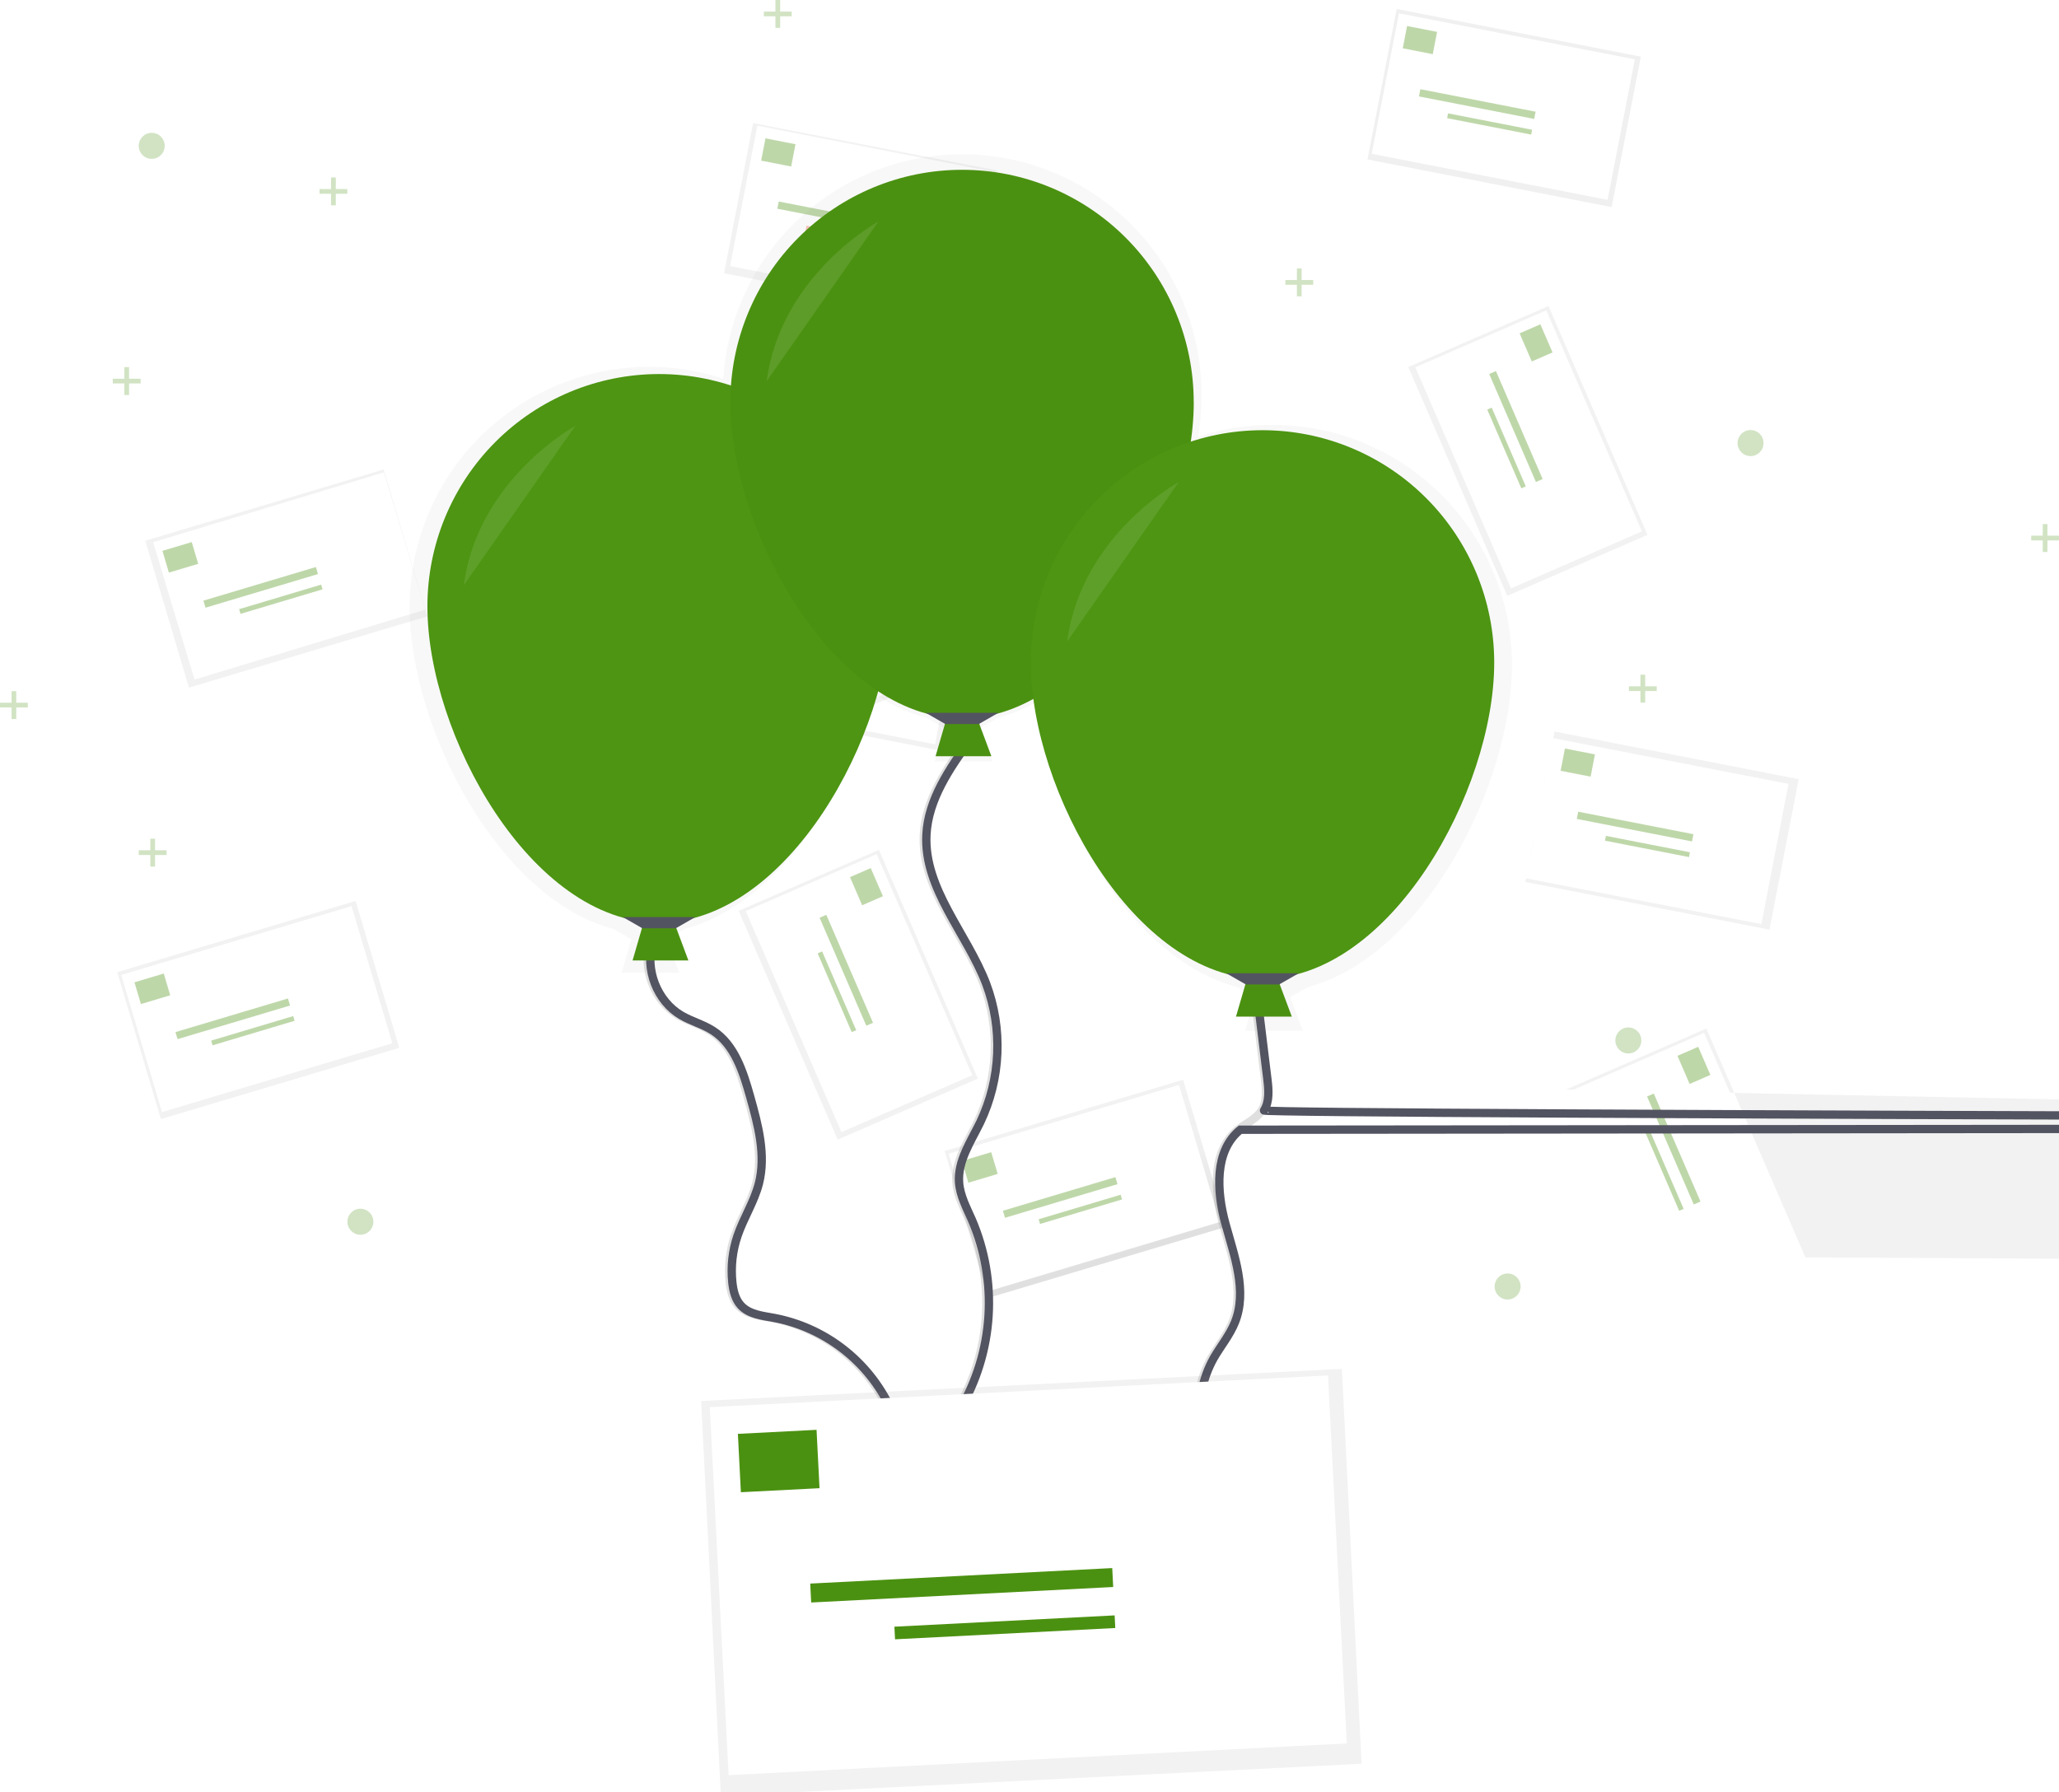<svg width="494" height="430" viewBox="0 0 494 430" fill="none" xmlns="http://www.w3.org/2000/svg">
<g clip-path="url(#clip0_1003_48)">
<path d="M283.846 259.075L226.656 276.172L237.134 311.417L294.324 294.32L283.846 259.075Z" fill="url(#paint0_linear_1003_48)"/>
<path d="M282.868 260.316L227.616 276.833L237.395 309.73L292.647 293.212L282.868 260.316Z" fill="white"/>
<g opacity="0.6">
<path opacity="0.6" d="M232.339 283.777L239.37 281.675L237.819 276.458L230.788 278.56L232.339 283.777Z" fill="#4B9111"/>
<path opacity="0.6" d="M241.124 292.2L268.114 284.132L267.611 282.44L240.621 290.509L241.124 292.2Z" fill="#4B9111"/>
<path opacity="0.6" d="M249.526 293.679L269.206 287.795L268.871 286.668L249.191 292.551L249.526 293.679Z" fill="#4B9111"/>
</g>
<path d="M372.971 175.519L365.961 211.619L424.538 223.058L431.548 186.959L372.971 175.519Z" fill="url(#paint1_linear_1003_48)"/>
<path d="M372.593 177.108L366.089 210.749L422.591 221.734L429.095 188.094L372.593 177.108Z" fill="white"/>
<g opacity="0.6">
<path opacity="0.6" d="M374.425 184.948L381.627 186.354L382.665 181.011L375.463 179.604L374.425 184.948Z" fill="#4B9111"/>
<path opacity="0.6" d="M378.312 196.496L405.957 201.895L406.293 200.162L378.649 194.763L378.312 196.496Z" fill="#4B9111"/>
<path opacity="0.6" d="M385.073 201.717L405.23 205.654L405.455 204.498L385.297 200.562L385.073 201.717Z" fill="#4B9111"/>
</g>
<path d="M409.399 246.788L375.754 261.424L3107.282 316.327L433.148 301.691L409.399 246.788Z" fill="url(#paint2_linear_1003_48)"/>
<path d="M408.854 247.828L377.451 261.489L400.394 314.531L431.798 300.87L408.854 247.828Z" fill="white"/>
<g opacity="0.6">
<path opacity="0.6" d="M402.459 253.339L405.378 260.089L410.359 257.922L407.439 251.172L402.459 253.339Z" fill="#4B9111"/>
<path opacity="0.6" d="M395.166 263.091L406.374 289.001L407.988 288.299L396.781 262.388L395.166 263.091Z" fill="#4B9111"/>
<path opacity="0.6" d="M394.697 271.633L402.87 290.526L403.946 290.057L395.774 271.164L394.697 271.633Z" fill="#4B9111"/>
</g>
<path d="M245.989 85.703L188.799 102.8L199.276 138.045L256.466 120.948L245.989 85.703Z" fill="url(#paint3_linear_1003_48)"/>
<path d="M245.01 86.95L189.758 103.467L199.538 136.364L254.79 119.846L245.01 86.95Z" fill="white"/>
<g opacity="0.6">
<path opacity="0.6" d="M194.45 110.422L201.481 108.32L199.93 103.102L192.899 105.204L194.45 110.422Z" fill="#F55F44"/>
<path opacity="0.6" d="M203.239 118.843L230.229 110.775L229.727 109.083L202.737 117.152L203.239 118.843Z" fill="#F55F44"/>
<path opacity="0.6" d="M211.637 120.324L231.317 114.44L230.982 113.312L211.301 119.196L211.637 120.324Z" fill="#F55F44"/>
</g>
<path d="M335.099 2.156L328.089 38.255L386.666 49.695L393.676 13.595L335.099 2.156Z" fill="url(#paint4_linear_1003_48)"/>
<path d="M335.644 3.197L329.101 36.892L385.693 47.944L392.236 14.249L335.644 3.197Z" fill="white"/>
<g opacity="0.6">
<path opacity="0.6" d="M336.552 11.588L343.753 12.995L344.791 7.651L337.589 6.245L336.552 11.588Z" fill="#4B9111"/>
<path opacity="0.6" d="M340.439 23.136L368.084 28.535L368.42 26.802L340.776 21.403L340.439 23.136Z" fill="#4B9111"/>
<path opacity="0.6" d="M347.201 28.353L367.358 32.29L367.583 31.134L347.425 27.198L347.201 28.353Z" fill="#4B9111"/>
</g>
<path d="M371.52 73.43L337.875 88.066L361.623 142.968L395.269 128.333L371.52 73.43Z" fill="url(#paint5_linear_1003_48)"/>
<path d="M370.981 74.468L339.578 88.128L362.521 141.17L393.925 127.51L370.981 74.468Z" fill="white"/>
<g opacity="0.6">
<path opacity="0.6" d="M364.588 79.98L367.507 86.731L372.488 84.564L369.568 77.814L364.588 79.98Z" fill="#4B9111"/>
<path opacity="0.6" d="M357.289 89.733L368.497 115.643L370.111 114.941L358.904 89.03L357.289 89.733Z" fill="#4B9111"/>
<path opacity="0.6" d="M356.823 98.28L364.995 117.173L366.072 116.705L357.899 97.811L356.823 98.28Z" fill="#4B9111"/>
</g>
<path d="M85.316 216.175L28.127 233.272L38.604 268.517L95.794 251.42L85.316 216.175Z" fill="url(#paint6_linear_1003_48)"/>
<path d="M84.344 217.42L29.092 233.938L38.871 266.834L94.123 250.317L84.344 217.42Z" fill="white"/>
<g opacity="0.6">
<path opacity="0.6" d="M33.81 240.914L40.841 238.812L39.29 233.595L32.259 235.697L33.81 240.914Z" fill="#4B9111"/>
<path opacity="0.6" d="M42.599 249.336L69.589 241.268L69.087 239.576L42.096 247.645L42.599 249.336Z" fill="#4B9111"/>
<path opacity="0.6" d="M51.002 250.815L70.682 244.931L70.347 243.804L50.667 249.687L51.002 250.815Z" fill="#4B9111"/>
</g>
<path d="M174.444 132.638L167.434 168.738L226.011 180.177L233.021 144.078L174.444 132.638Z" fill="url(#paint7_linear_1003_48)"/>
<path d="M174.362 133.966L167.858 167.606L224.36 178.592L230.863 144.951L174.362 133.966Z" fill="white"/>
<g opacity="0.6">
<path opacity="0.6" d="M175.892 142.065L183.094 143.471L184.131 138.127L176.93 136.721L175.892 142.065Z" fill="#F55F44"/>
<path opacity="0.6" d="M179.785 153.613L207.43 159.012L207.766 157.28L180.122 151.881L179.785 153.613Z" fill="#F55F44"/>
<path opacity="0.6" d="M186.546 158.835L206.703 162.771L206.927 161.616L186.77 157.68L186.546 158.835Z" fill="#F55F44"/>
</g>
<path d="M210.869 203.909L177.223 218.545L200.972 273.447L234.617 258.812L210.869 203.909Z" fill="url(#paint8_linear_1003_48)"/>
<path d="M210.329 204.947L178.925 218.607L201.869 271.65L233.272 257.989L210.329 204.947Z" fill="white"/>
<g opacity="0.6">
<path opacity="0.6" d="M203.931 210.46L206.851 217.21L211.831 215.043L208.911 208.293L203.931 210.46Z" fill="#4B9111"/>
<path opacity="0.6" d="M196.638 220.206L207.846 246.117L209.461 245.414L198.253 219.504L196.638 220.206Z" fill="#4B9111"/>
<path opacity="0.6" d="M196.171 228.751L204.344 247.644L205.42 247.176L197.248 228.283L196.171 228.751Z" fill="#4B9111"/>
</g>
<path d="M92.046 112.647L34.856 129.744L45.333 164.989L102.523 147.892L92.046 112.647Z" fill="url(#paint9_linear_1003_48)"/>
<path d="M92.094 113.337L36.745 130.104L46.672 163.058L102.021 146.291L92.094 113.337Z" fill="white"/>
<g opacity="0.6">
<path opacity="0.6" d="M40.522 137.388L47.554 135.286L46.003 130.069L38.971 132.171L40.522 137.388Z" fill="#4B9111"/>
<path opacity="0.6" d="M49.307 145.811L76.297 137.743L75.794 136.051L48.804 144.12L49.307 145.811Z" fill="#4B9111"/>
<path opacity="0.6" d="M57.709 147.29L77.39 141.406L77.054 140.279L57.374 146.162L57.709 147.29Z" fill="#4B9111"/>
</g>
<path d="M180.688 29.537L173.72 65.579L232.204 76.95L239.172 40.908L180.688 29.537Z" fill="url(#paint10_linear_1003_48)"/>
<path d="M181.709 30.153L175.166 63.847L231.758 74.899L238.301 41.205L181.709 30.153Z" fill="white"/>
<g opacity="0.6">
<path opacity="0.6" d="M182.617 38.543L189.818 39.95L190.856 34.606L183.654 33.2L182.617 38.543Z" fill="#4B9111"/>
<path opacity="0.6" d="M186.505 50.085L214.149 55.484L214.486 53.751L186.841 48.352L186.505 50.085Z" fill="#4B9111"/>
<path opacity="0.6" d="M193.26 55.307L213.417 59.243L213.642 58.088L193.484 54.151L193.26 55.307Z" fill="#F55F44"/>
</g>
<path d="M217.59 100.386L183.944 115.022L207.693 169.924L241.338 155.289L217.59 100.386Z" fill="url(#paint11_linear_1003_48)"/>
<path d="M217.045 101.426L185.642 115.087L208.585 168.129L239.989 154.468L217.045 101.426Z" fill="white"/>
<g opacity="0.6">
<path opacity="0.6" d="M210.656 106.936L213.576 113.686L218.556 111.52L215.636 104.769L210.656 106.936Z" fill="#47E6B1"/>
<path opacity="0.6" d="M203.357 116.688L214.565 142.599L216.18 141.896L204.972 115.986L203.357 116.688Z" fill="#47E6B1"/>
<path opacity="0.6" d="M202.894 125.222L211.066 144.115L212.143 143.647L203.971 124.754L202.894 125.222Z" fill="#47E6B1"/>
</g>
<path opacity="0.25" d="M36.401 38.12C38.122 38.12 39.517 36.721 39.517 34.995C39.517 33.27 38.122 31.871 36.401 31.871C34.68 31.871 33.285 33.27 33.285 34.995C33.285 36.721 34.68 38.12 36.401 38.12Z" fill="#4B9111"/>
<path opacity="0.25" d="M361.709 311.812C363.43 311.812 364.825 310.413 364.825 308.687C364.825 306.961 363.43 305.562 361.709 305.562C359.988 305.562 358.593 306.961 358.593 308.687C358.593 310.413 359.988 311.812 361.709 311.812Z" fill="#4B9111"/>
<path opacity="0.25" d="M86.468 296.273C88.189 296.273 89.584 294.874 89.584 293.149C89.584 291.423 88.189 290.024 86.468 290.024C84.747 290.024 83.352 291.423 83.352 293.149C83.352 294.874 84.747 296.273 86.468 296.273Z" fill="#4B9111"/>
<path opacity="0.25" d="M390.676 252.777C392.397 252.777 393.792 251.378 393.792 249.653C393.792 247.927 392.397 246.528 390.676 246.528C388.955 246.528 387.56 247.927 387.56 249.653C387.56 251.378 388.955 252.777 390.676 252.777Z" fill="#4B9111"/>
<path opacity="0.25" d="M419.996 109.437C421.717 109.437 423.112 108.038 423.112 106.312C423.112 104.586 421.717 103.187 419.996 103.187C418.275 103.187 416.88 104.586 416.88 106.312C416.88 108.038 418.275 109.437 419.996 109.437Z" fill="#4B9111"/>
<path opacity="0.25" d="M189.946 2.782H187.178V0H186.044V2.782H183.275V3.913H186.044V6.689H187.178V3.913H189.946V2.782Z" fill="#4B9111"/>
<path opacity="0.25" d="M83.335 45.358H80.566V42.582H79.433V45.358H76.664V46.495H79.433V49.271H80.566V46.495H83.335V45.358Z" fill="#4B9111"/>
<path opacity="0.25" d="M39.967 204.015H37.199V201.238H36.065V204.015H33.296V205.151H36.065V207.928H37.199V205.151H39.967V204.015Z" fill="#4B9111"/>
<path opacity="0.25" d="M33.741 90.871H30.967V88.089H29.839V90.871H27.064V92.002H29.839V94.784H30.967V92.002H33.741V90.871Z" fill="#4B9111"/>
<path opacity="0.25" d="M6.671 168.619H3.902V165.837H2.774V168.619H0V169.75H2.774V172.527H3.902V169.75H6.671V168.619Z" fill="#4B9111"/>
<path opacity="0.25" d="M494 128.528H491.231V125.752H490.098V128.528H487.329V129.665H490.098V132.441H491.231V129.665H494V128.528Z" fill="#4B9111"/>
<path opacity="0.25" d="M397.483 164.672H394.715V161.89H393.581V164.672H390.812V165.803H393.581V168.585H394.715V165.803H397.483V164.672Z" fill="#4B9111"/>
<path opacity="0.25" d="M315.066 67.192H312.291V64.415H311.163V67.192H308.389V68.329H311.163V71.105H312.291V68.329H315.066V67.192Z" fill="#4B9111"/>
<path d="M156.029 226.071C154.035 232.561 157.025 240.233 162.864 243.649C165.308 245.077 168.128 245.802 170.504 247.351C175.659 250.715 177.693 257.171 179.367 263.106C181.287 269.933 183.218 277.148 181.458 284.014C180.319 288.39 177.784 292.263 176.331 296.548C175.118 300.135 174.696 303.943 175.095 307.71C175.306 309.709 175.807 311.789 177.168 313.263C179.14 315.393 182.295 315.713 185.144 316.228C191.176 317.376 196.851 319.942 201.703 323.716C206.555 327.489 210.446 332.362 213.057 337.935" stroke="url(#paint12_linear_1003_48)" stroke-width="2" stroke-miterlimit="10"/>
<path d="M156.638 226.071C154.645 232.561 157.635 240.233 163.474 243.649C165.918 245.077 168.738 245.802 171.113 247.351C176.269 250.715 178.302 257.171 179.977 263.106C181.897 269.933 183.828 277.148 182.068 284.014C180.929 288.39 178.394 292.263 176.941 296.548C175.728 300.135 175.306 303.943 175.705 307.71C175.916 309.709 176.417 311.789 177.778 313.263C179.749 315.393 182.905 315.713 185.754 316.228C191.786 317.376 197.461 319.942 202.313 323.716C207.165 327.489 211.056 332.362 213.667 337.935" stroke="#535461" stroke-width="2" stroke-miterlimit="10"/>
<path d="M232.1 177.582C227.184 184.437 222.08 191.864 221.659 200.301C221.015 213.286 231.343 223.906 235.997 236.051C237.999 241.4 238.904 247.098 238.66 252.806C238.415 258.514 237.025 264.113 234.573 269.27C232.294 273.948 229.098 278.593 229.491 283.774C229.731 286.939 231.309 289.812 232.579 292.72C235.697 300.007 237.057 307.928 236.551 315.84C236.044 323.753 233.684 331.434 229.662 338.261" stroke="url(#paint13_linear_1003_48)" stroke-width="2" stroke-miterlimit="10"/>
<path d="M232.71 177.582C227.794 184.437 222.69 191.864 222.269 200.301C221.625 213.286 231.953 223.906 236.607 236.051C238.609 241.399 239.516 247.098 239.272 252.805C239.029 258.513 237.64 264.113 235.188 269.27C232.91 273.948 229.714 278.593 230.107 283.774C230.346 286.939 231.924 289.812 233.195 292.72C236.312 300.007 237.673 307.928 237.166 315.84C236.659 323.753 234.299 331.434 230.278 338.261" stroke="#535461" stroke-width="2" stroke-miterlimit="10"/>
<path d="M301.121 239.427L303.496 258.85C303.809 261.432 304.066 264.249 302.699 266.448C301.388 268.533 298.933 269.527 297.002 271.069C290.736 276.125 291.305 285.837 293.447 293.623C295.589 301.409 298.734 309.772 295.726 317.262C294.484 320.352 292.308 322.974 290.65 325.831C287.872 330.79 286.771 336.518 287.511 342.157" stroke="url(#paint14_linear_1003_48)" stroke-width="2" stroke-miterlimit="10"/>
<path d="M301.69 239.427L304.065 258.85C304.378 261.432 304.635 264.249 303.268 266.448C301.957 268.533 2107.282 269.527 297.571 271.069C291.305 276.125 291.875 285.837 294.016 293.623C296.158 301.409 299.303 309.772 296.295 317.262C295.053 320.352 292.877 322.974 291.219 325.831C288.441 330.79 287.34 336.518 288.081 342.157" stroke="#535461" stroke-width="2" stroke-miterlimit="10"/>
<g opacity="0.7">
<path opacity="0.7" d="M362.768 159.525C362.761 150.434 360.61 141.474 356.49 133.376C352.37 125.278 346.399 118.273 339.063 112.931C331.728 107.589 323.237 104.063 314.283 102.641C305.33 101.218 296.168 101.94 287.545 104.747C288.02 101.508 288.266 98.24 288.28 94.966C288.372 79.986 282.641 65.559 272.303 54.745C261.965 43.931 247.832 37.581 232.903 37.043C217.974 36.504 203.423 41.819 192.336 51.859C181.249 61.9 174.499 75.876 173.517 90.825C164.894 88.013 155.729 87.287 146.772 88.707C137.815 90.126 129.32 93.651 121.981 98.992C114.642 104.334 108.668 111.341 104.546 119.441C100.425 127.541 98.272 136.504 98.266 145.597C98.266 174.503 119.491 215.617 147.171 222.901L151.472 225.368L149.136 233.4H162.979L159.971 225.357L164.255 222.901C185.639 217.274 203.168 191.453 210.038 166.666C213.796 169.179 217.933 171.067 222.291 172.258L226.592 174.726L224.256 182.758H238.099L235.091 174.715L239.375 172.258C242.554 171.401 245.615 170.153 248.49 168.545C252.187 196.337 271.846 230.276 296.762 236.828L301.063 239.296L298.728 247.328H312.57L309.563 239.284L313.846 236.828C341.566 229.544 362.768 188.431 362.768 159.525Z" fill="url(#paint15_linear_1003_48)"/>
</g>
<path d="M165.161 230.453H151.768L154.109 222.392H162.147L165.161 230.453Z" fill="#4B9111"/>
<path d="M213.718 145.495C213.718 176.28 188.83 221.387 158.131 221.387C127.432 221.387 102.544 176.257 102.544 145.495C102.544 130.711 108.4 116.532 118.825 106.078C129.25 95.624 143.388 89.751 158.131 89.751C172.874 89.751 187.012 95.624 197.437 106.078C207.862 116.532 213.718 130.711 213.718 145.495V145.495Z" fill="#4D9512"/>
<path d="M162.147 222.729H154.109L149.421 220.044H166.835L162.147 222.729Z" fill="#535461"/>
<path opacity="0.1" d="M138.039 102.176C138.039 102.176 114.598 114.938 111.265 140.45Z" fill="white"/>
<path d="M237.854 181.45H224.461L226.803 173.389H234.841L237.854 181.45Z" fill="#4B9111"/>
<path d="M286.412 96.486C286.412 127.271 261.523 172.378 230.825 172.378C200.126 172.378 175.226 127.277 175.226 96.486C175.226 81.702 181.083 67.523 191.507 57.069C201.932 46.615 216.071 40.742 230.813 40.742C245.556 40.742 259.695 46.615 270.119 57.069C280.544 67.523 286.4 81.702 286.4 96.486H286.412Z" fill="#4B9111"/>
<path d="M234.841 173.726H226.803L222.115 171.036H239.529L234.841 173.726Z" fill="#535461"/>
<path opacity="0.1" d="M210.733 53.167C210.733 53.167 187.291 65.929 183.959 91.442Z" fill="white"/>
<path d="M309.938 243.929H296.54L298.887 235.874H306.919L309.938 243.929Z" fill="#4B9111"/>
<path d="M358.496 158.971C358.496 189.756 333.608 234.863 302.909 234.863C272.21 234.863 247.322 189.733 247.322 158.971C247.322 144.187 253.178 130.008 263.603 119.554C274.027 109.1 288.166 103.227 302.909 103.227C317.651 103.227 331.79 109.1 342.215 119.554C352.639 130.008 358.496 144.187 358.496 158.971V158.971Z" fill="#4D9512"/>
<path d="M306.919 236.205H298.887L294.199 233.52H311.608L306.919 236.205Z" fill="#535461"/>
<path opacity="0.1" d="M282.811 115.652C282.811 115.652 259.37 128.414 256.038 153.926Z" fill="white"/>
<path d="M321.951 328.455L168.223 336.163L172.947 430.906L326.674 423.198L321.951 328.455Z" fill="url(#paint16_linear_1003_48)"/>
<g filter="url(#filter0_d_1003_48)">
<path d="M318.618 330.02L170.297 337.633L174.804 425.937L323.125 418.324L318.618 330.02Z" fill="white"/>
</g>
<path d="M177.752 358.05L196.623 357.082L195.908 343.076L177.037 344.044L177.752 358.05Z" fill="#4B9111"/>
<path d="M194.62 384.509L267.082 380.79L266.85 376.248L194.388 379.968L194.62 384.509Z" fill="#4B9111"/>
<path d="M214.74 393.342L267.581 390.63L267.426 387.6L214.585 390.313L214.74 393.342Z" fill="#4B9111"/>
</g>
<defs>
<filter id="filter0_d_1003_48" x="166.297" y="326.02" width="160.828" height="103.917" filterUnits="userSpaceOnUse" color-interpolation-filters="sRGB">
<feFlood flood-opacity="0" result="BackgroundImageFix"/>
<feColorMatrix in="SourceAlpha" type="matrix" values="0 0 0 0 0 0 0 0 0 0 0 0 0 0 0 0 0 0 127 0" result="hardAlpha"/>
<feOffset/>
<feGaussianBlur stdDeviation="2"/>
<feColorMatrix type="matrix" values="0 0 0 0 0 0 0 0 0 0 0 0 0 0 0 0 0 0 0.25 0"/>
<feBlend mode="normal" in2="BackgroundImageFix" result="effect1_dropShadow_1003_48"/>
<feBlend mode="normal" in="SourceGraphic" in2="effect1_dropShadow_1003_48" result="shape"/>
</filter>
<linearGradient id="paint0_linear_1003_48" x1="265.729" y1="302.869" x2="255.197" y2="267.64" gradientUnits="userSpaceOnUse">
<stop stop-color="#808080" stop-opacity="0.25"/>
<stop offset="0.54" stop-color="#808080" stop-opacity="0.12"/>
<stop offset="1" stop-color="#808080" stop-opacity="0.1"/>
</linearGradient>
<linearGradient id="paint1_linear_1003_48" x1="3002.52" y1="20947.7" x2="3740.92" y2="17166.7" gradientUnits="userSpaceOnUse">
<stop stop-color="#808080" stop-opacity="0.25"/>
<stop offset="0.54" stop-color="#808080" stop-opacity="0.12"/>
<stop offset="1" stop-color="#808080" stop-opacity="0.1"/>
</linearGradient>
<linearGradient id="paint2_linear_1003_48" x1="-21067.4" y1="18805.1" x2="-17539.5" y2="17279.1" gradientUnits="userSpaceOnUse">
<stop stop-color="#808080" stop-opacity="0.25"/>
<stop offset="0.54" stop-color="#808080" stop-opacity="0.12"/>
<stop offset="1" stop-color="#808080" stop-opacity="0.1"/>
</linearGradient>
<linearGradient id="paint3_linear_1003_48" x1="3959.1" y1="10607.3" x2="3281.07" y2="8339.28" gradientUnits="userSpaceOnUse">
<stop stop-color="#808080" stop-opacity="0.25"/>
<stop offset="0.54" stop-color="#808080" stop-opacity="0.12"/>
<stop offset="1" stop-color="#808080" stop-opacity="0.1"/>
</linearGradient>
<linearGradient id="paint4_linear_1003_48" x1="1888.64" y1="3166.88" x2="2627.04" y2="-614.135" gradientUnits="userSpaceOnUse">
<stop stop-color="#808080" stop-opacity="0.25"/>
<stop offset="0.54" stop-color="#808080" stop-opacity="0.12"/>
<stop offset="1" stop-color="#808080" stop-opacity="0.1"/>
</linearGradient>
<linearGradient id="paint5_linear_1003_48" x1="-22071.2" y1="7061.73" x2="-18543.4" y2="5535.74" gradientUnits="userSpaceOnUse">
<stop stop-color="#808080" stop-opacity="0.25"/>
<stop offset="0.54" stop-color="#808080" stop-opacity="0.12"/>
<stop offset="1" stop-color="#808080" stop-opacity="0.1"/>
</linearGradient>
<linearGradient id="paint6_linear_1003_48" x1="-13589.8" y1="21297" x2="-14267.9" y2="19028.6" gradientUnits="userSpaceOnUse">
<stop stop-color="#808080" stop-opacity="0.25"/>
<stop offset="0.54" stop-color="#808080" stop-opacity="0.12"/>
<stop offset="1" stop-color="#808080" stop-opacity="0.1"/>
</linearGradient>
<linearGradient id="paint7_linear_1003_48" x1="-9544.38" y1="18023.3" x2="-8805.98" y2="14242.3" gradientUnits="userSpaceOnUse">
<stop stop-color="#808080" stop-opacity="0.25"/>
<stop offset="0.54" stop-color="#808080" stop-opacity="0.12"/>
<stop offset="1" stop-color="#808080" stop-opacity="0.1"/>
</linearGradient>
<linearGradient id="paint8_linear_1003_48" x1="-39847.4" y1="18871.4" x2="-36319.6" y2="17345.4" gradientUnits="userSpaceOnUse">
<stop stop-color="#808080" stop-opacity="0.25"/>
<stop offset="0.54" stop-color="#808080" stop-opacity="0.12"/>
<stop offset="1" stop-color="#808080" stop-opacity="0.1"/>
</linearGradient>
<linearGradient id="paint9_linear_1003_48" x1="-11801.9" y1="14118.8" x2="-12480" y2="11850.7" gradientUnits="userSpaceOnUse">
<stop stop-color="#808080" stop-opacity="0.25"/>
<stop offset="0.54" stop-color="#808080" stop-opacity="0.12"/>
<stop offset="1" stop-color="#808080" stop-opacity="0.1"/>
</linearGradient>
<linearGradient id="paint10_linear_1003_48" x1="-8286.47" y1="7171.44" x2="-7552.51" y2="3396.43" gradientUnits="userSpaceOnUse">
<stop stop-color="#808080" stop-opacity="0.25"/>
<stop offset="0.54" stop-color="#808080" stop-opacity="0.12"/>
<stop offset="1" stop-color="#808080" stop-opacity="0.1"/>
</linearGradient>
<linearGradient id="paint11_linear_1003_48" x1="-37572.5" y1="11397.3" x2="-34044.7" y2="9871.36" gradientUnits="userSpaceOnUse">
<stop stop-color="#808080" stop-opacity="0.25"/>
<stop offset="0.54" stop-color="#808080" stop-opacity="0.12"/>
<stop offset="1" stop-color="#808080" stop-opacity="0.1"/>
</linearGradient>
<linearGradient id="paint12_linear_1003_48" x1="25416.5" y1="63690.1" x2="31364.3" y2="63690.1" gradientUnits="userSpaceOnUse">
<stop stop-color="#808080" stop-opacity="0.25"/>
<stop offset="0.54" stop-color="#808080" stop-opacity="0.12"/>
<stop offset="1" stop-color="#808080" stop-opacity="0.1"/>
</linearGradient>
<linearGradient id="paint13_linear_1003_48" x1="9685.56" y1="84553.3" x2="10231.3" y2="84553.3" gradientUnits="userSpaceOnUse">
<stop stop-color="#808080" stop-opacity="0.25"/>
<stop offset="0.54" stop-color="#808080" stop-opacity="0.12"/>
<stop offset="1" stop-color="#808080" stop-opacity="0.1"/>
</linearGradient>
<linearGradient id="paint14_linear_1003_48" x1="11308.9" y1="60101.2" x2="11817.5" y2="60101.2" gradientUnits="userSpaceOnUse">
<stop stop-color="#808080" stop-opacity="0.25"/>
<stop offset="0.54" stop-color="#808080" stop-opacity="0.12"/>
<stop offset="1" stop-color="#808080" stop-opacity="0.1"/>
</linearGradient>
<linearGradient id="paint15_linear_1003_48" x1="151145" y1="106584" x2="151145" y2="29276" gradientUnits="userSpaceOnUse">
<stop stop-color="#808080" stop-opacity="0.25"/>
<stop offset="0.54" stop-color="#808080" stop-opacity="0.12"/>
<stop offset="1" stop-color="#808080" stop-opacity="0.1"/>
</linearGradient>
<linearGradient id="paint16_linear_1003_48" x1="756.132" y1="74858.9" x2="-31.733" y2="59145.8" gradientUnits="userSpaceOnUse">
<stop stop-color="#808080" stop-opacity="0.25"/>
<stop offset="0.54" stop-color="#808080" stop-opacity="0.12"/>
<stop offset="1" stop-color="#808080" stop-opacity="0.1"/>
</linearGradient>
<clipPath id="clip0_1003_48">
<rect width="494" height="430" fill="white"/>
</clipPath>
</defs>
</svg>
